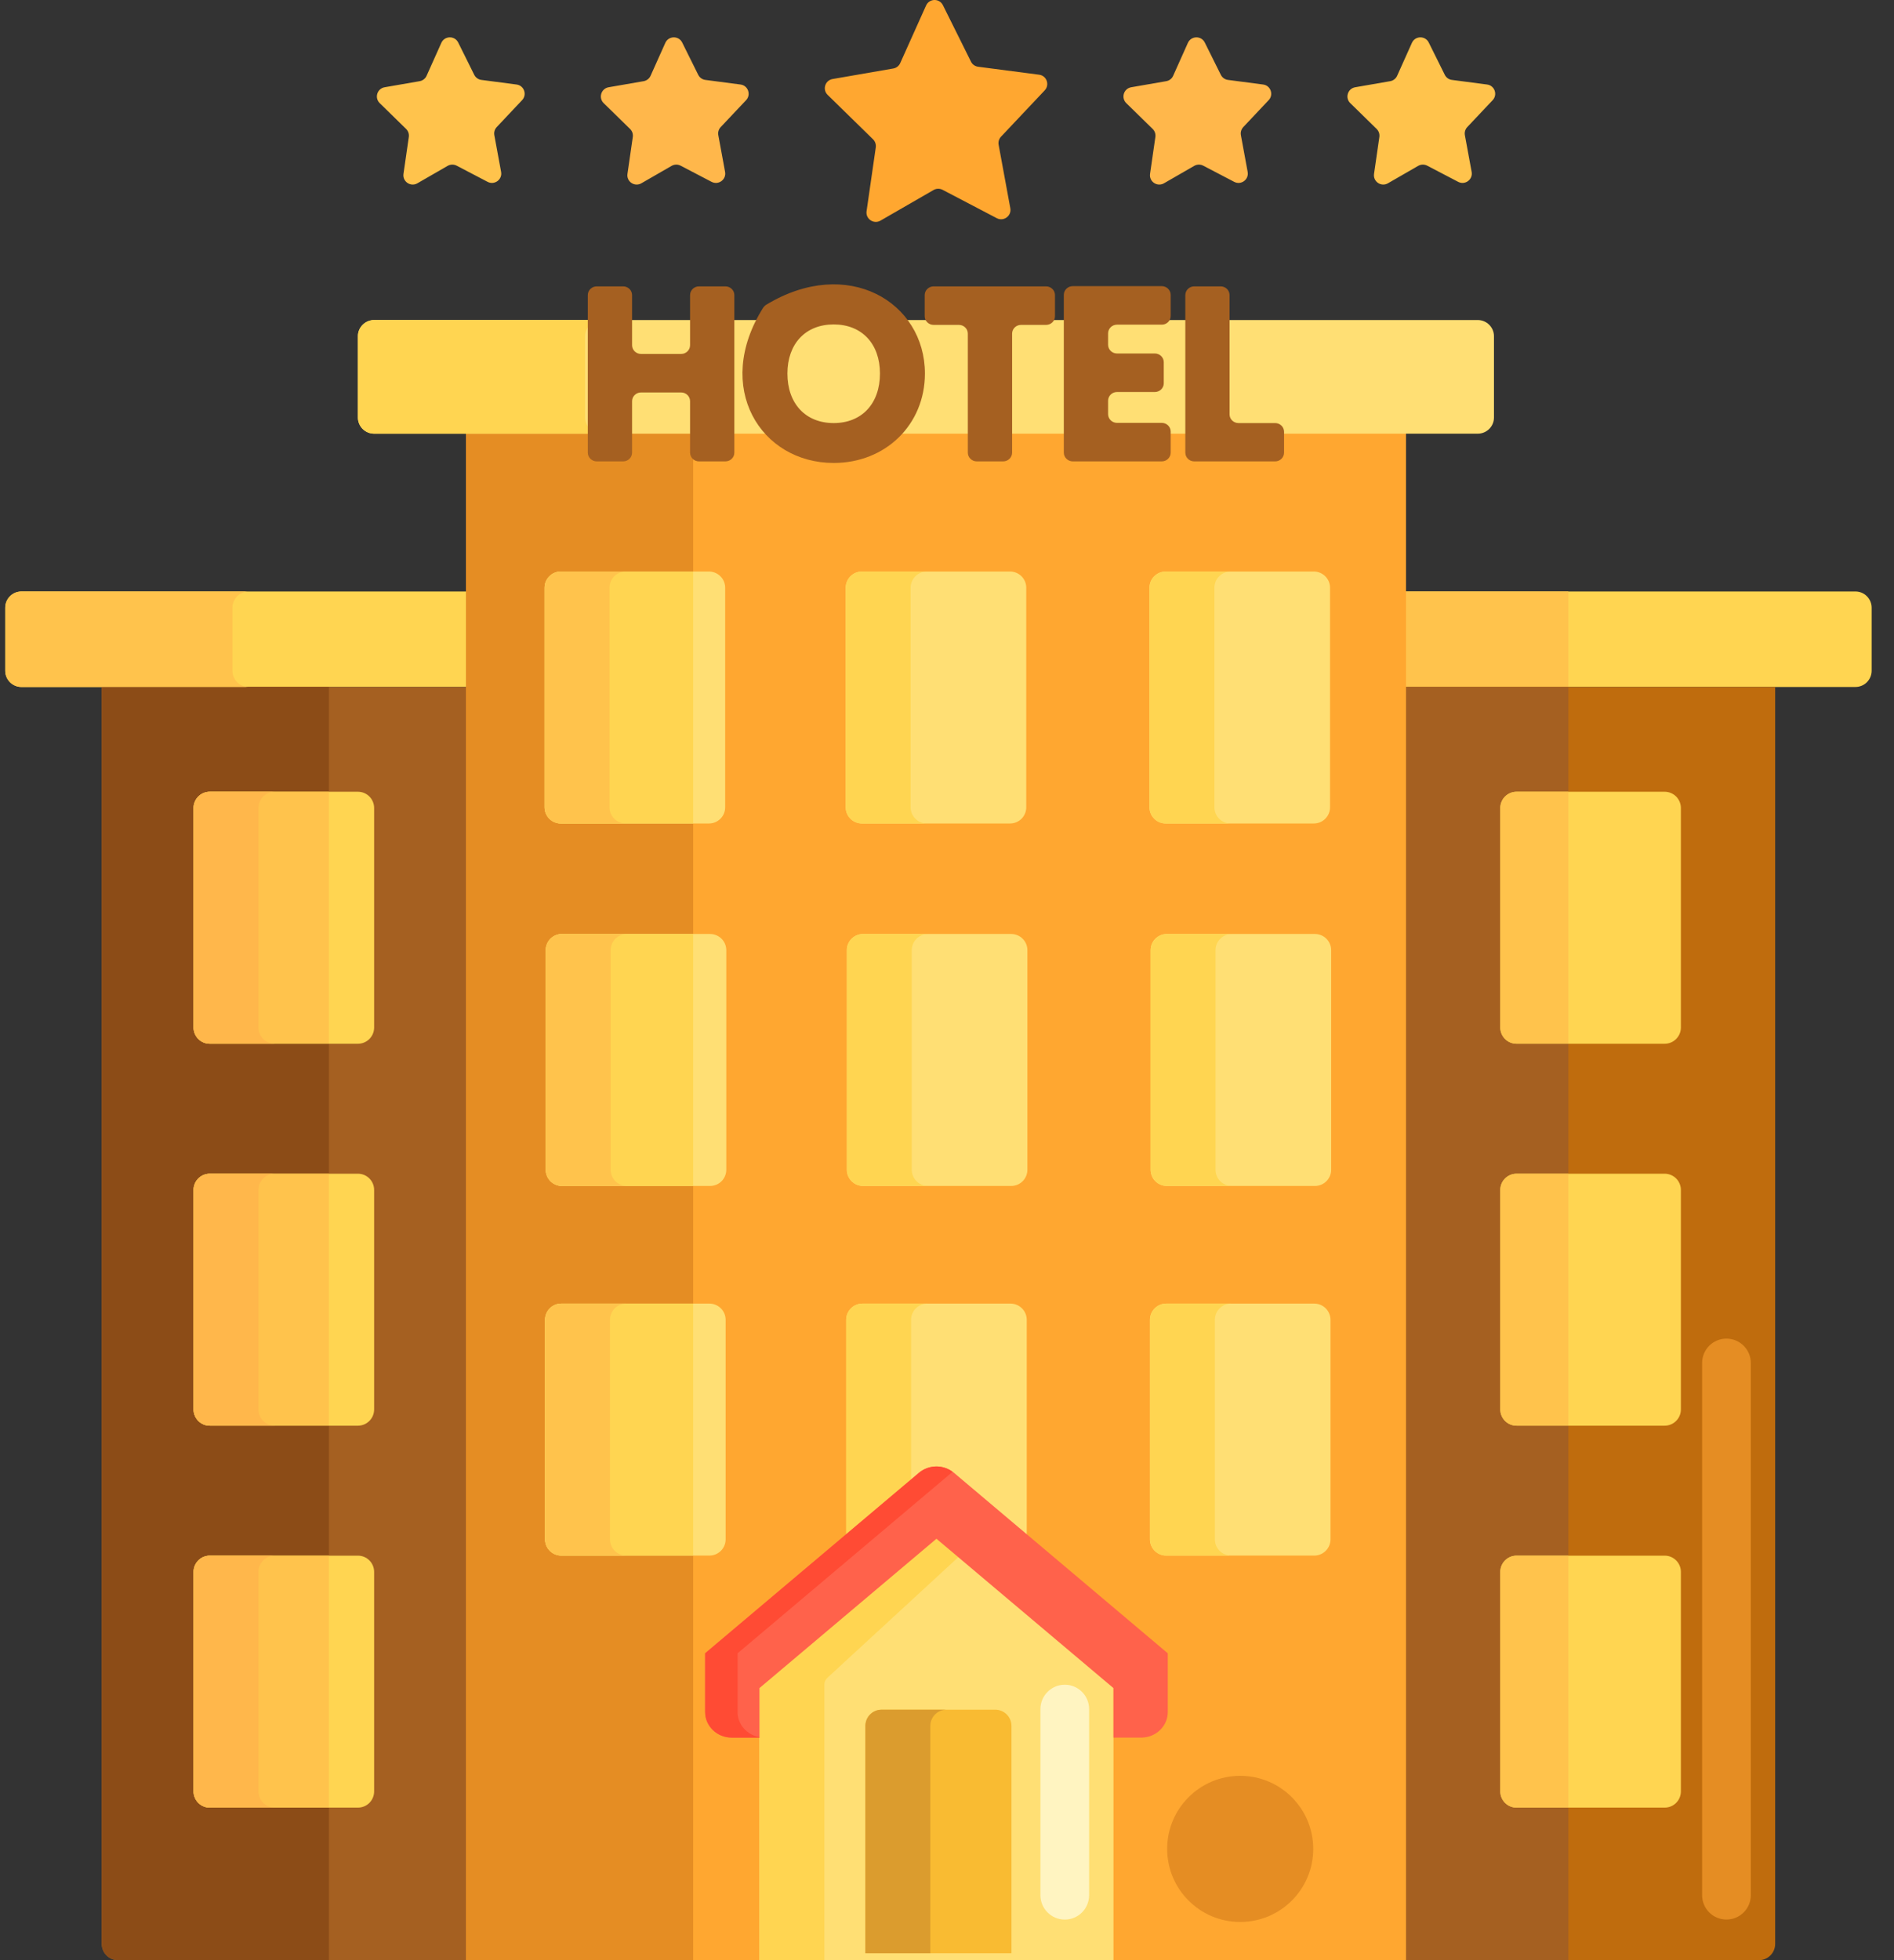 <svg width="58" height="60" viewBox="0 0 58 60" fill="none" xmlns="http://www.w3.org/2000/svg">
<rect x="0" y="0" width="58" height="60" fill="#333333" stroke="none"/>
<path d="M41.336 21.028H56.819C56.951 21.028 57.077 20.976 57.17 20.883C57.263 20.79 57.316 20.663 57.316 20.531V18.602C57.316 18.47 57.263 18.344 57.17 18.251C57.077 18.157 56.951 18.105 56.819 18.105H41.336V21.028Z" fill="#FFD551"/>
<path d="M41.336 18.105H48.027V21.028H41.336V18.105Z" fill="#FFC34C"/>
<path d="M41.336 60H53.864C54.138 60 54.361 59.778 54.361 59.503V21.028H41.336V60Z" fill="#BF6C0D"/>
<path d="M41.336 21.028H48.027V59.999H41.336V21.028Z" fill="#A56021"/>
<path d="M50.977 31.949H46.441C46.166 31.949 45.944 31.726 45.944 31.452V24.732C45.944 24.601 45.996 24.474 46.089 24.381C46.183 24.288 46.309 24.235 46.441 24.235H50.977C51.108 24.235 51.235 24.288 51.328 24.381C51.421 24.474 51.474 24.601 51.474 24.732V31.452C51.474 31.726 51.251 31.949 50.977 31.949ZM50.977 43.64H46.441C46.166 43.64 45.944 43.418 45.944 43.143V36.424C45.944 36.292 45.996 36.165 46.089 36.072C46.183 35.979 46.309 35.927 46.441 35.927H50.977C51.108 35.927 51.235 35.979 51.328 36.072C51.421 36.165 51.474 36.292 51.474 36.424V43.143C51.474 43.417 51.251 43.64 50.977 43.64V43.64ZM50.977 55.331H46.441C46.166 55.331 45.944 55.109 45.944 54.834V48.115C45.944 47.841 46.166 47.618 46.441 47.618H50.977C51.251 47.618 51.474 47.841 51.474 48.115V54.834C51.474 54.966 51.421 55.093 51.328 55.186C51.235 55.279 51.108 55.331 50.977 55.331Z" fill="#FFD551"/>
<path d="M48.027 47.618H46.44C46.309 47.618 46.182 47.671 46.089 47.764C45.996 47.857 45.943 47.984 45.943 48.115V54.834C45.943 54.966 45.996 55.093 46.089 55.186C46.182 55.279 46.309 55.331 46.44 55.331H48.027V47.618ZM48.027 35.927H46.44C46.166 35.927 45.943 36.15 45.943 36.424V43.143C45.943 43.275 45.996 43.401 46.089 43.495C46.182 43.588 46.309 43.64 46.44 43.64H48.027V35.927ZM48.027 24.235H46.44C46.309 24.235 46.182 24.288 46.089 24.381C45.996 24.474 45.943 24.601 45.943 24.732V31.451C45.943 31.583 45.996 31.709 46.089 31.803C46.182 31.896 46.309 31.948 46.44 31.948H48.027V24.235Z" fill="#FFC34C"/>
<path d="M16.14 21.028H0.657C0.382 21.028 0.16 20.805 0.16 20.531V18.602C0.16 18.328 0.382 18.105 0.657 18.105H16.14L16.14 21.028Z" fill="#FFD551"/>
<path d="M16.14 60H3.613C3.338 60 3.116 59.778 3.116 59.503V21.028H16.14V60Z" fill="#A56021"/>
<path d="M3.116 21.028V59.502C3.116 59.777 3.338 59.999 3.613 59.999H10.074V21.028H3.116Z" fill="#8C4C17"/>
<path d="M14.269 9.824H43.056V59.999H14.269V9.824Z" fill="#FFA730"/>
<path d="M14.269 9.824H21.227V59.999H14.269V9.824Z" fill="#E58D23"/>
<path d="M10.96 12.778V10.293C10.96 10.019 11.182 9.796 11.457 9.796H45.253C45.528 9.796 45.75 10.019 45.75 10.293V12.778C45.75 13.053 45.528 13.275 45.253 13.275H11.457C11.182 13.275 10.96 13.053 10.96 12.778ZM40.233 25.207H35.697C35.423 25.207 35.2 24.985 35.2 24.71V17.991C35.2 17.859 35.253 17.733 35.346 17.64C35.439 17.547 35.565 17.494 35.697 17.494H40.233C40.365 17.494 40.491 17.547 40.584 17.64C40.678 17.733 40.73 17.859 40.73 17.991V24.71C40.73 24.985 40.507 25.207 40.233 25.207ZM30.93 25.207H26.395C26.263 25.207 26.137 25.155 26.043 25.062C25.95 24.969 25.898 24.842 25.898 24.71V17.991C25.898 17.717 26.121 17.494 26.395 17.494H30.93C31.062 17.494 31.189 17.547 31.282 17.64C31.375 17.733 31.427 17.859 31.427 17.991V24.71C31.427 24.842 31.375 24.969 31.282 25.062C31.189 25.155 31.062 25.207 30.93 25.207ZM40.267 36.302H35.732C35.6 36.302 35.473 36.25 35.38 36.157C35.287 36.064 35.235 35.937 35.235 35.805V29.086C35.235 28.811 35.457 28.589 35.732 28.589H40.267C40.399 28.589 40.526 28.641 40.619 28.735C40.712 28.828 40.764 28.954 40.764 29.086V35.805C40.764 36.08 40.542 36.302 40.267 36.302ZM30.965 36.302H26.429C26.297 36.302 26.171 36.25 26.078 36.157C25.985 36.064 25.932 35.937 25.932 35.805V29.086C25.932 28.811 26.155 28.589 26.429 28.589H30.965C31.24 28.589 31.462 28.811 31.462 29.086V35.805C31.462 36.08 31.24 36.302 30.965 36.302ZM40.247 47.616H35.711C35.437 47.616 35.214 47.394 35.214 47.119V40.4C35.214 40.268 35.267 40.142 35.36 40.048C35.453 39.955 35.58 39.903 35.711 39.903H40.247C40.521 39.903 40.744 40.126 40.744 40.4V47.119C40.744 47.393 40.521 47.616 40.247 47.616V47.616ZM30.945 47.616H26.409C26.135 47.616 25.912 47.394 25.912 47.119V40.4C25.912 40.268 25.965 40.142 26.058 40.048C26.151 39.955 26.278 39.903 26.409 39.903H30.945C31.219 39.903 31.442 40.126 31.442 40.4V47.119C31.442 47.393 31.219 47.616 30.945 47.616V47.616Z" fill="#FFDF74"/>
<path d="M29.953 2.043L31.821 2.287C32.053 2.316 32.152 2.596 31.992 2.766L30.654 4.184C30.623 4.217 30.601 4.256 30.588 4.299C30.575 4.342 30.573 4.387 30.581 4.432L30.939 6.374C30.982 6.608 30.736 6.789 30.525 6.679L28.864 5.81C28.821 5.788 28.774 5.777 28.726 5.778C28.677 5.779 28.63 5.792 28.589 5.816L26.962 6.754C26.755 6.872 26.503 6.701 26.537 6.465L26.819 4.511C26.825 4.466 26.821 4.421 26.806 4.378C26.792 4.336 26.768 4.297 26.736 4.265L25.345 2.905C25.178 2.742 25.266 2.459 25.496 2.419L27.355 2.097C27.401 2.089 27.445 2.07 27.482 2.041C27.519 2.012 27.548 1.975 27.567 1.932L28.359 0.169C28.458 -0.051 28.768 -0.058 28.875 0.159L29.734 1.886C29.754 1.928 29.785 1.965 29.823 1.992C29.862 2.019 29.906 2.037 29.953 2.043Z" fill="#FFA730"/>
<path d="M37.604 2.446L38.68 2.587C38.911 2.616 39.011 2.897 38.85 3.066L38.073 3.89C38.043 3.923 38.02 3.962 38.007 4.005C37.994 4.048 37.992 4.093 38 4.138L38.207 5.261C38.251 5.496 38.005 5.677 37.794 5.566L36.846 5.071C36.803 5.049 36.756 5.038 36.708 5.039C36.66 5.04 36.612 5.053 36.571 5.077L35.644 5.611C35.437 5.73 35.184 5.559 35.218 5.322L35.381 4.193C35.388 4.148 35.383 4.103 35.369 4.06C35.355 4.018 35.33 3.979 35.298 3.947L34.49 3.157C34.324 2.994 34.411 2.711 34.641 2.671L35.713 2.485C35.759 2.477 35.803 2.458 35.84 2.429C35.877 2.401 35.906 2.364 35.925 2.321L36.377 1.312C36.477 1.092 36.787 1.086 36.894 1.302L37.385 2.289C37.427 2.375 37.509 2.434 37.604 2.446Z" fill="#FFB74B"/>
<path d="M44.462 2.446L45.538 2.587C45.77 2.616 45.869 2.897 45.71 3.066L44.932 3.89C44.901 3.923 44.879 3.962 44.866 4.005C44.853 4.048 44.851 4.093 44.859 4.138L45.066 5.261C45.109 5.496 44.864 5.677 44.653 5.566L43.705 5.071C43.662 5.049 43.614 5.038 43.566 5.039C43.518 5.04 43.471 5.053 43.429 5.077L42.502 5.611C42.296 5.73 42.043 5.559 42.077 5.322L42.24 4.193C42.246 4.148 42.242 4.103 42.228 4.06C42.213 4.018 42.189 3.979 42.157 3.947L41.349 3.157C41.182 2.994 41.271 2.711 41.5 2.671L42.572 2.485C42.618 2.477 42.662 2.458 42.698 2.429C42.735 2.401 42.765 2.364 42.784 2.321L43.237 1.312C43.335 1.092 43.646 1.086 43.753 1.302L44.243 2.289C44.285 2.375 44.367 2.434 44.462 2.446H44.462ZM14.741 2.446L15.817 2.587C16.049 2.616 16.148 2.897 15.988 3.066L15.211 3.89C15.18 3.923 15.158 3.962 15.145 4.005C15.132 4.048 15.13 4.093 15.138 4.138L15.345 5.261C15.388 5.496 15.143 5.677 14.931 5.566L13.984 5.071C13.941 5.049 13.893 5.038 13.845 5.039C13.797 5.04 13.75 5.053 13.708 5.077L12.781 5.611C12.575 5.73 12.322 5.559 12.356 5.322L12.519 4.193C12.525 4.148 12.521 4.103 12.507 4.06C12.492 4.018 12.468 3.979 12.436 3.947L11.628 3.157C11.461 2.994 11.549 2.711 11.779 2.671L12.851 2.485C12.897 2.477 12.94 2.458 12.977 2.429C13.014 2.401 13.044 2.364 13.063 2.321L13.515 1.312C13.614 1.092 13.925 1.086 14.032 1.302L14.522 2.289C14.565 2.375 14.647 2.434 14.741 2.446Z" fill="#FFC34C"/>
<path d="M21.6 2.446L22.676 2.587C22.908 2.616 23.007 2.897 22.848 3.066L22.07 3.89C22.039 3.923 22.016 3.962 22.004 4.005C21.991 4.048 21.988 4.093 21.997 4.138L22.204 5.261C22.247 5.496 22.002 5.677 21.79 5.566L20.842 5.071C20.8 5.049 20.752 5.038 20.704 5.039C20.656 5.04 20.609 5.053 20.567 5.077L19.64 5.611C19.433 5.73 19.18 5.559 19.215 5.322L19.378 4.193C19.384 4.148 19.38 4.103 19.366 4.06C19.351 4.018 19.327 3.979 19.294 3.947L18.486 3.157C18.32 2.994 18.408 2.711 18.638 2.671L19.71 2.485C19.756 2.477 19.799 2.458 19.836 2.429C19.873 2.401 19.902 2.364 19.922 2.321L20.374 1.312C20.473 1.092 20.784 1.086 20.891 1.302L21.381 2.289C21.423 2.375 21.505 2.434 21.6 2.446H21.6Z" fill="#FFB74B"/>
<path d="M17.918 12.778V10.293C17.918 10.019 18.14 9.796 18.415 9.796H11.457C11.182 9.796 10.96 10.019 10.96 10.293V12.778C10.96 13.053 11.182 13.275 11.457 13.275H18.415C18.14 13.275 17.918 13.053 17.918 12.778Z" fill="#FFD551"/>
<path d="M21.132 13.856V12.28C21.132 12.133 21.01 12.013 20.859 12.013H19.629C19.479 12.013 19.356 12.133 19.356 12.28V13.856C19.356 14.003 19.234 14.123 19.083 14.123H18.274C18.123 14.123 18 14.003 18 13.856V9.033C18 8.886 18.123 8.766 18.274 8.766H19.083C19.234 8.766 19.356 8.885 19.356 9.033V10.567C19.356 10.714 19.479 10.834 19.629 10.834H20.859C21.01 10.834 21.132 10.714 21.132 10.567V9.033C21.132 8.886 21.254 8.766 21.405 8.766H22.214C22.365 8.766 22.488 8.885 22.488 9.033V13.856C22.488 14.003 22.365 14.123 22.214 14.123H21.405C21.254 14.123 21.132 14.003 21.132 13.856ZM25.53 14.171C23.299 14.171 21.836 11.862 23.368 9.423C23.387 9.392 23.431 9.348 23.463 9.329C25.957 7.819 28.324 9.249 28.324 11.434C28.324 12.994 27.123 14.171 25.53 14.171ZM25.53 9.931C24.669 9.931 24.113 10.521 24.113 11.434C24.113 12.355 24.669 12.95 25.53 12.95C26.391 12.95 26.947 12.355 26.947 11.434C26.947 10.521 26.391 9.931 25.53 9.931ZM29.638 13.856V10.212C29.638 10.065 29.516 9.945 29.365 9.945H28.59C28.44 9.945 28.317 9.826 28.317 9.678V9.033C28.317 8.886 28.44 8.766 28.59 8.766H32.034C32.185 8.766 32.307 8.885 32.307 9.033V9.678C32.307 9.826 32.185 9.945 32.034 9.945H31.267C31.116 9.945 30.994 10.065 30.994 10.212V13.856C30.994 14.003 30.871 14.123 30.72 14.123H29.911C29.76 14.123 29.638 14.003 29.638 13.856ZM32.577 13.856V9.026C32.577 8.879 32.7 8.759 32.851 8.759H35.577C35.728 8.759 35.85 8.879 35.85 9.026V9.671C35.85 9.819 35.728 9.938 35.577 9.938H34.206C34.055 9.938 33.933 10.057 33.933 10.205V10.553C33.933 10.701 34.055 10.82 34.206 10.82H35.364C35.515 10.82 35.638 10.939 35.638 11.087V11.732C35.638 11.88 35.515 11.999 35.364 11.999H34.206C34.055 11.999 33.933 12.119 33.933 12.266V12.676C33.933 12.824 34.055 12.944 34.206 12.944H35.577C35.728 12.944 35.85 13.063 35.85 13.21V13.856C35.85 14.003 35.728 14.123 35.577 14.123H32.851C32.7 14.122 32.577 14.002 32.577 13.855L32.577 13.856ZM36.298 13.856V9.033C36.298 8.886 36.42 8.766 36.571 8.766H37.38C37.532 8.766 37.653 8.885 37.653 9.033V12.684C37.653 12.831 37.776 12.95 37.927 12.95H39.049C39.2 12.95 39.322 13.07 39.322 13.217V13.855C39.322 14.003 39.2 14.123 39.049 14.123H36.571C36.42 14.123 36.298 14.003 36.298 13.855L36.298 13.856Z" fill="#A56021"/>
<path d="M21.71 25.207H17.174C16.9 25.207 16.677 24.985 16.677 24.71V17.991C16.677 17.859 16.73 17.733 16.823 17.64C16.916 17.547 17.042 17.494 17.174 17.494H21.71C21.842 17.494 21.968 17.547 22.061 17.64C22.155 17.733 22.207 17.859 22.207 17.991V24.71C22.207 24.985 21.985 25.207 21.71 25.207ZM21.744 36.302H17.209C17.077 36.302 16.95 36.25 16.857 36.157C16.764 36.064 16.712 35.937 16.712 35.805V29.086C16.712 28.811 16.934 28.589 17.209 28.589H21.744C22.019 28.589 22.241 28.811 22.241 29.086V35.805C22.241 35.937 22.189 36.064 22.096 36.157C22.003 36.25 21.876 36.302 21.744 36.302ZM21.724 47.616H17.188C16.914 47.616 16.691 47.394 16.691 47.119V40.4C16.691 40.268 16.744 40.141 16.837 40.048C16.93 39.955 17.056 39.903 17.188 39.903H21.724C21.856 39.903 21.982 39.955 22.075 40.048C22.169 40.141 22.221 40.268 22.221 40.4V47.119C22.221 47.393 21.999 47.616 21.724 47.616V47.616Z" fill="#FFDF74"/>
<path d="M21.227 39.903H17.188C17.056 39.903 16.93 39.955 16.837 40.048C16.744 40.141 16.691 40.268 16.691 40.4V47.119C16.691 47.394 16.914 47.616 17.188 47.616H21.227V39.903ZM21.227 28.589H17.209C16.934 28.589 16.712 28.811 16.712 29.086V35.805C16.712 35.937 16.764 36.063 16.857 36.156C16.95 36.249 17.077 36.302 17.209 36.302H21.227V28.589ZM21.227 17.494H17.174C17.042 17.494 16.916 17.547 16.823 17.64C16.73 17.733 16.677 17.859 16.677 17.991V24.71C16.677 24.842 16.73 24.969 16.823 25.062C16.916 25.155 17.042 25.207 17.174 25.207H21.227V17.494ZM37.189 24.71V17.991C37.189 17.859 37.241 17.733 37.334 17.64C37.427 17.547 37.554 17.494 37.686 17.494H35.697C35.566 17.494 35.439 17.547 35.346 17.64C35.253 17.733 35.2 17.859 35.2 17.991V24.71C35.2 24.842 35.253 24.969 35.346 25.062C35.439 25.155 35.566 25.207 35.697 25.207H37.686C37.554 25.207 37.427 25.155 37.334 25.062C37.241 24.969 37.189 24.842 37.189 24.71ZM27.886 24.71V17.991C27.886 17.717 28.109 17.494 28.383 17.494H26.395C26.121 17.494 25.898 17.717 25.898 17.991V24.71C25.898 24.985 26.121 25.207 26.395 25.207H28.383C28.109 25.207 27.886 24.985 27.886 24.71ZM37.223 35.805V29.086C37.223 28.811 37.445 28.589 37.72 28.589H35.732C35.457 28.589 35.235 28.811 35.235 29.086V35.805C35.235 35.937 35.287 36.063 35.38 36.156C35.474 36.249 35.6 36.302 35.732 36.302H37.72C37.445 36.302 37.223 36.08 37.223 35.805ZM27.921 35.805V29.086C27.921 28.811 28.143 28.589 28.418 28.589H26.43C26.155 28.589 25.933 28.811 25.933 29.086V35.805C25.933 35.937 25.985 36.063 26.078 36.156C26.171 36.249 26.298 36.302 26.43 36.302H28.418C28.143 36.302 27.921 36.08 27.921 35.805ZM37.203 47.119V40.4C37.203 40.268 37.255 40.141 37.348 40.048C37.441 39.955 37.568 39.903 37.7 39.903H35.712C35.58 39.903 35.453 39.955 35.36 40.048C35.267 40.141 35.215 40.268 35.215 40.4V47.119C35.215 47.394 35.437 47.616 35.712 47.616H37.7C37.425 47.616 37.203 47.394 37.203 47.119V47.119ZM27.9 47.119V40.4C27.9 40.268 27.953 40.141 28.046 40.048C28.139 39.955 28.265 39.903 28.397 39.903H26.409C26.277 39.903 26.151 39.955 26.058 40.048C25.965 40.141 25.912 40.268 25.912 40.4V47.119C25.912 47.394 26.134 47.616 26.409 47.616H28.397C28.265 47.616 28.139 47.564 28.046 47.47C27.953 47.377 27.9 47.251 27.9 47.119V47.119Z" fill="#FFD551"/>
<path d="M28.48 46.633L23.348 51.358C23.319 51.385 23.296 51.417 23.28 51.453C23.264 51.489 23.256 51.527 23.256 51.567V60H34.098V51.567C34.098 51.488 34.064 51.412 34.006 51.358L28.874 46.633C28.82 46.583 28.75 46.556 28.677 46.556C28.604 46.556 28.534 46.583 28.48 46.633Z" fill="#FFDF74"/>
<path d="M32.607 58.758C32.195 58.758 31.861 58.424 31.861 58.012V52.315C31.861 51.903 32.195 51.569 32.607 51.569C33.019 51.569 33.352 51.903 33.352 52.315V58.012C33.352 58.424 33.019 58.758 32.607 58.758Z" fill="#FFF4C1"/>
<path d="M30.974 59.788H26.501V52.83C26.501 52.698 26.553 52.571 26.646 52.478C26.74 52.385 26.866 52.333 26.998 52.333H30.477C30.752 52.333 30.974 52.555 30.974 52.83V59.788Z" fill="#F9BB32"/>
<path d="M25.336 51.358L29.671 47.366L28.874 46.633C28.82 46.583 28.75 46.556 28.677 46.556C28.604 46.556 28.534 46.583 28.48 46.633L23.348 51.358C23.319 51.384 23.296 51.417 23.28 51.453C23.264 51.489 23.256 51.527 23.256 51.567V60H25.244V51.567C25.244 51.488 25.277 51.412 25.336 51.358H25.336Z" fill="#FFD551"/>
<path d="M34.098 53.187V51.673L28.677 47.101L23.256 51.673V53.187H22.406C21.958 53.187 21.593 52.837 21.593 52.405V50.607L28.141 45.082C28.289 44.958 28.48 44.889 28.677 44.889C28.875 44.889 29.065 44.958 29.213 45.082L35.761 50.607V52.405C35.761 52.837 35.397 53.188 34.948 53.188H34.098V53.187Z" fill="#FF624B"/>
<path d="M22.587 52.406V50.607L29.135 45.083C29.147 45.072 29.162 45.065 29.174 45.055C29.024 44.942 28.84 44.883 28.653 44.889C28.465 44.893 28.285 44.962 28.141 45.083L21.593 50.607V52.405C21.593 52.837 21.958 53.188 22.406 53.188H23.256V53.173C22.877 53.108 22.587 52.789 22.587 52.406L22.587 52.406Z" fill="#FF4B34"/>
<path d="M28.986 52.333H26.998C26.866 52.333 26.74 52.385 26.646 52.478C26.553 52.571 26.501 52.698 26.501 52.83V59.788H28.489V52.83C28.489 52.698 28.541 52.571 28.635 52.478C28.728 52.385 28.854 52.333 28.986 52.333Z" fill="#DB9C2E"/>
<path d="M18.679 47.119V40.4C18.679 40.268 18.732 40.141 18.825 40.048C18.918 39.955 19.044 39.903 19.176 39.903H17.188C17.056 39.903 16.93 39.955 16.837 40.048C16.743 40.141 16.691 40.268 16.691 40.4V47.119C16.691 47.394 16.913 47.616 17.188 47.616H19.176C19.044 47.616 18.918 47.564 18.825 47.47C18.732 47.377 18.679 47.251 18.679 47.119V47.119ZM18.7 35.805V29.086C18.7 28.811 18.922 28.589 19.197 28.589H17.208C16.934 28.589 16.711 28.811 16.711 29.086V35.805C16.711 35.937 16.764 36.063 16.857 36.156C16.95 36.249 17.077 36.302 17.208 36.302H19.197C18.922 36.302 18.7 36.08 18.7 35.805ZM18.665 24.71V17.991C18.665 17.859 18.717 17.733 18.811 17.64C18.904 17.547 19.03 17.494 19.162 17.494H17.174C17.042 17.494 16.916 17.547 16.823 17.64C16.729 17.733 16.677 17.859 16.677 17.991V24.71C16.677 24.842 16.729 24.969 16.823 25.062C16.916 25.155 17.042 25.207 17.174 25.207H19.162C18.888 25.207 18.665 24.985 18.665 24.71ZM7.118 20.532V18.602C7.118 18.328 7.341 18.105 7.615 18.105H0.657C0.382 18.105 0.16 18.328 0.16 18.602V20.532C0.16 20.806 0.382 21.029 0.657 21.029H7.615C7.341 21.029 7.118 20.806 7.118 20.532Z" fill="#FFC34C"/>
<path d="M10.96 31.949H6.424C6.292 31.949 6.166 31.896 6.073 31.803C5.98 31.71 5.927 31.584 5.927 31.452V24.732C5.927 24.458 6.15 24.235 6.424 24.235H10.96C11.235 24.235 11.457 24.458 11.457 24.732V31.452C11.457 31.726 11.235 31.949 10.96 31.949ZM10.96 43.64H6.424C6.292 43.64 6.166 43.588 6.073 43.495C5.98 43.401 5.927 43.275 5.927 43.143V36.424C5.927 36.149 6.15 35.927 6.424 35.927H10.96C11.235 35.927 11.457 36.149 11.457 36.424V43.143C11.457 43.417 11.235 43.64 10.96 43.64L10.96 43.64ZM10.96 55.331H6.424C6.292 55.331 6.166 55.279 6.073 55.186C5.98 55.093 5.927 54.966 5.927 54.834V48.115C5.927 47.984 5.98 47.857 6.073 47.764C6.166 47.671 6.292 47.618 6.424 47.618H10.96C11.092 47.618 11.219 47.671 11.312 47.764C11.405 47.857 11.457 47.984 11.457 48.115V54.834C11.457 54.966 11.405 55.093 11.312 55.186C11.219 55.279 11.092 55.331 10.96 55.331Z" fill="#FFD551"/>
<path d="M10.073 47.618H6.424C6.292 47.618 6.166 47.671 6.073 47.764C5.98 47.857 5.927 47.984 5.927 48.115V54.834C5.927 54.966 5.98 55.093 6.073 55.186C6.166 55.279 6.292 55.331 6.424 55.331H10.073V47.618ZM10.073 35.927H6.424C6.15 35.927 5.927 36.15 5.927 36.424V43.143C5.927 43.275 5.98 43.401 6.073 43.495C6.166 43.588 6.292 43.64 6.424 43.64H10.073V35.927ZM10.073 24.235H6.424C6.292 24.235 6.166 24.288 6.073 24.381C5.98 24.474 5.927 24.601 5.927 24.732V31.451C5.927 31.583 5.98 31.709 6.073 31.803C6.166 31.896 6.292 31.948 6.424 31.948H10.073V24.235Z" fill="#FFC34C"/>
<path d="M7.915 54.834V48.115C7.915 47.984 7.968 47.857 8.061 47.764C8.154 47.671 8.28 47.618 8.412 47.618H6.424C6.292 47.618 6.166 47.671 6.073 47.764C5.98 47.857 5.927 47.984 5.927 48.115V54.834C5.927 54.966 5.98 55.093 6.073 55.186C6.166 55.279 6.292 55.331 6.424 55.331H8.412C8.28 55.331 8.154 55.279 8.061 55.186C7.968 55.093 7.915 54.966 7.915 54.834ZM7.915 43.143V36.424C7.915 36.149 8.138 35.927 8.412 35.927H6.424C6.15 35.927 5.927 36.149 5.927 36.424V43.143C5.927 43.275 5.98 43.401 6.073 43.494C6.166 43.588 6.292 43.64 6.424 43.64H8.412C8.28 43.64 8.154 43.588 8.061 43.494C7.968 43.401 7.915 43.275 7.915 43.143V43.143ZM7.915 31.452V24.732C7.915 24.458 8.138 24.235 8.412 24.235H6.424C6.15 24.235 5.927 24.458 5.927 24.732V31.452C5.927 31.726 6.15 31.949 6.424 31.949H8.412C8.138 31.949 7.915 31.726 7.915 31.452Z" fill="#FFB74B"/>
<path d="M40.215 56.595C40.215 57.83 39.214 58.831 37.979 58.831C36.743 58.831 35.742 57.83 35.742 56.595C35.742 55.36 36.743 54.358 37.979 54.358C39.214 54.358 40.215 55.36 40.215 56.595ZM52.869 58.757C52.457 58.757 52.124 58.423 52.124 58.012V41.72C52.124 41.309 52.457 40.975 52.869 40.975C53.281 40.975 53.615 41.309 53.615 41.72V58.012C53.615 58.423 53.281 58.757 52.869 58.757Z" fill="#E58D23"/>
</svg>
